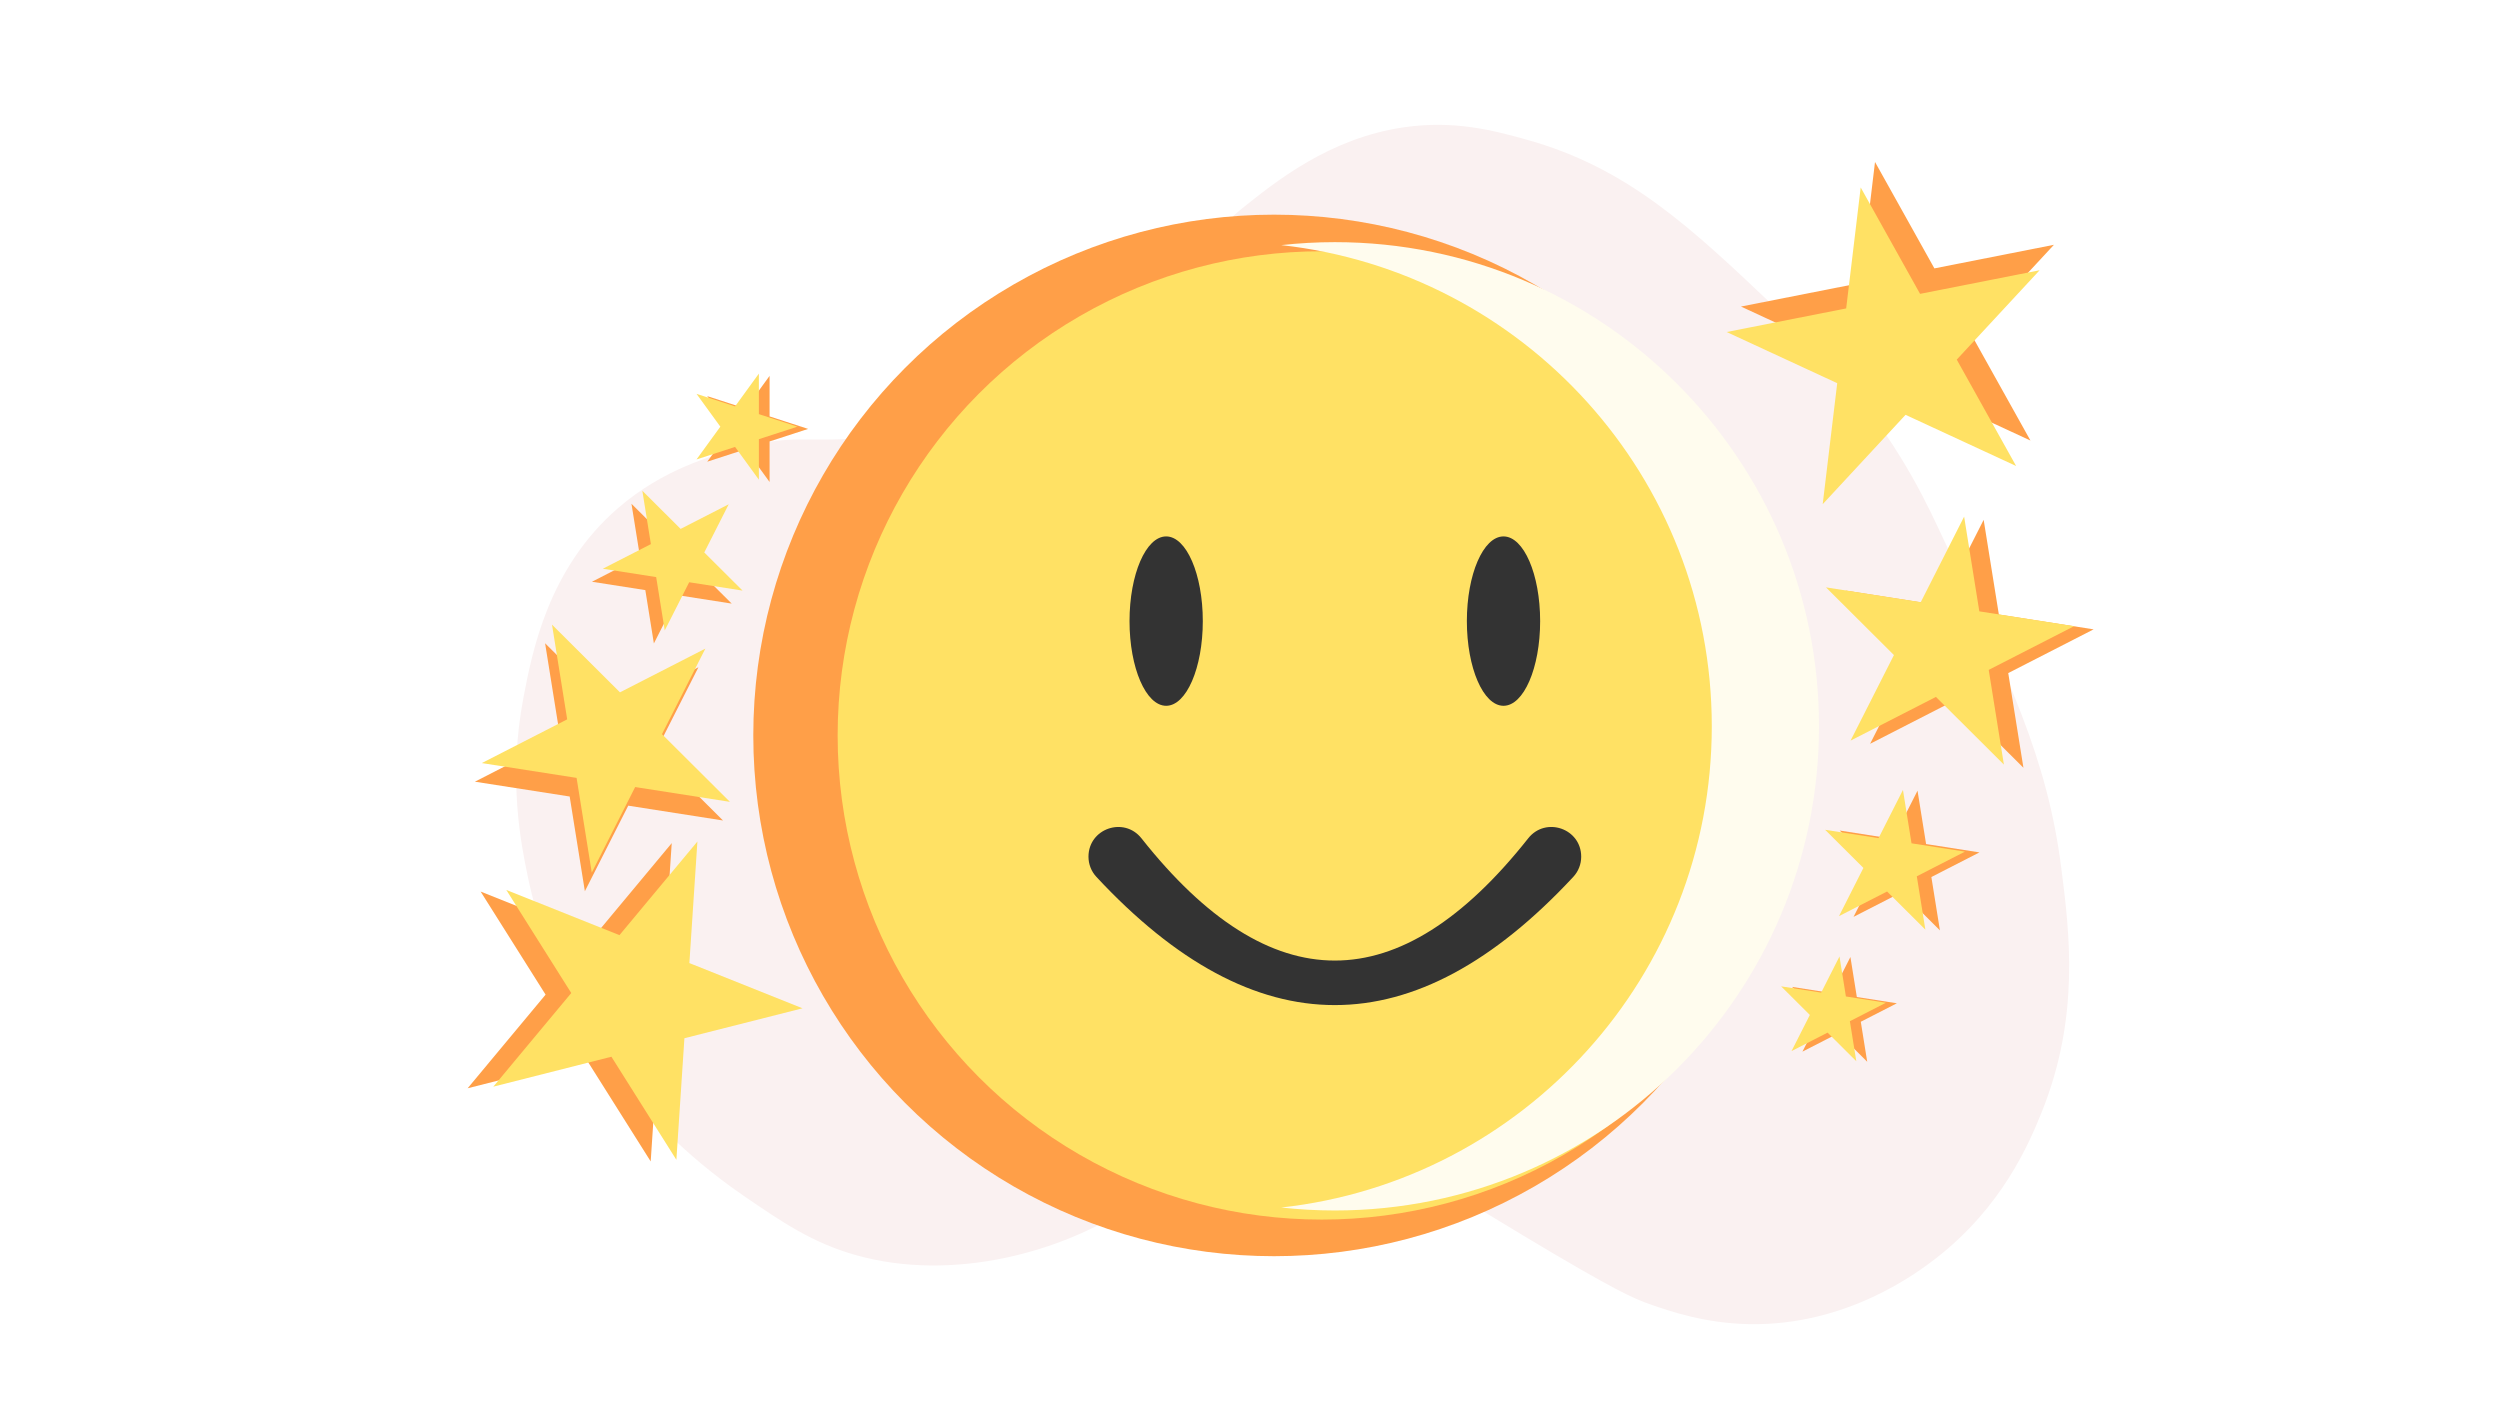 <?xml version="1.0" encoding="UTF-8"?>
<svg id="Layer_2" data-name="Layer 2" xmlns="http://www.w3.org/2000/svg" xmlns:xlink="http://www.w3.org/1999/xlink" viewBox="0 0 1920 1080">
  <defs>
    <style>
      .cls-1, .cls-2 {
        fill: #ff9f48;
      }

      .cls-3 {
        filter: url(#drop-shadow-10);
      }

      .cls-3, .cls-4 {
        fill: #ffe164;
      }

      .cls-5 {
        fill: #fffcee;
      }

      .cls-2 {
        filter: url(#drop-shadow-9);
      }

      .cls-6 {
        fill: #faf1f1;
      }

      .cls-7 {
        fill: #333;
      }
    </style>
    <filter id="drop-shadow-9" x="563" y="149" width="831" height="831" filterUnits="userSpaceOnUse">
      <feOffset dx="-10" dy="7"/>
      <feGaussianBlur result="blur" stdDeviation="5"/>
      <feFlood flood-color="#000" flood-opacity=".5"/>
      <feComposite in2="blur" operator="in"/>
      <feComposite in="SourceGraphic"/>
    </filter>
    <filter id="drop-shadow-10" x="628" y="177" width="774" height="775" filterUnits="userSpaceOnUse">
      <feOffset dx="-10" dy="7"/>
      <feGaussianBlur result="blur-2" stdDeviation="5"/>
      <feFlood flood-color="#000" flood-opacity=".5"/>
      <feComposite in2="blur-2" operator="in"/>
      <feComposite in="SourceGraphic"/>
    </filter>
  </defs>
  <path class="cls-6" d="M1489.07,406.49c-8.14-17.28-16.67-34.52-29.35-55.17-13.14-21.4-40.1-61.75-96.26-115.04-64.75-61.44-113.22-107.44-191.35-129.13-25.03-6.95-55.26-15.01-93.91-9.39-57.11,8.3-98.36,41.48-125.61,63.39-6.04,4.86-24.46,22.87-61.04,58.7-65.31,63.95-63.63,63.62-71.61,69.26-44.3,31.33-91.15,38.1-136.17,44.61-61.44,8.88-69.37-2.28-116.22,10.57-20.75,5.69-58.17,15.95-92.74,45.78-53.81,46.44-66.06,110.44-72.78,145.57-11.96,62.5-2.03,112.14,3.52,138.52,5.75,27.33,23.88,98.77,81,167.87,7.61,9.2,36.68,43.5,84.52,76.3,29.43,20.19,53.04,36.37,86.87,45.78,74.14,20.63,157.34-2.42,210.13-37.57,13.89-9.25,28.05-20.91,55.17-34.04,28.44-13.77,53.02-25.67,83.35-24.65,22.44.76,45.4,13.04,90.39,37.57,23.47,12.8,27.44,16.22,72.78,43.43,70.96,42.58,85.13,48.52,97.43,52.83,16.21,5.67,42.53,14.65,76.3,15.26,74.73,1.34,128.86-39.36,143.22-50.48,51.05-39.53,71.64-88.48,81-111.52,30.05-74,21.63-139.45,15.26-189-10.62-82.55-38.74-142.28-93.91-259.43v-.02h0Z"/>
  <polygon class="cls-1" points="364.72 600.34 430.3 566.76 418.63 494.02 470.83 546.01 536.4 512.44 503.08 578.14 555.28 630.14 482.49 618.75 449.18 684.46 437.51 611.72 364.72 600.34"/>
  <polygon class="cls-4" points="370.03 586.04 435.6 552.46 423.94 479.72 476.13 531.71 541.71 498.13 508.39 563.84 560.59 615.83 487.8 604.45 454.48 670.16 442.82 597.42 370.03 586.04"/>
  <polygon class="cls-1" points="359.13 835.8 419.01 763.88 369.11 684.71 456.01 719.44 515.89 647.52 509.72 740.9 596.62 775.62 505.91 798.61 499.74 891.98 449.84 812.81 359.13 835.8"/>
  <polygon class="cls-4" points="378.85 834.56 438.73 762.64 388.84 683.47 475.74 718.19 535.61 646.28 529.44 739.65 616.34 774.37 525.63 797.36 519.46 890.74 469.57 811.57 378.85 834.56"/>
  <polygon class="cls-1" points="454.61 446.79 491.55 427.87 484.97 386.9 514.38 416.18 551.32 397.27 532.55 434.28 561.95 463.57 520.95 457.16 502.18 494.17 495.61 453.2 454.61 446.79"/>
  <polygon class="cls-4" points="462.94 436.79 499.88 417.88 493.31 376.9 522.71 406.19 559.65 387.28 540.88 424.29 570.29 453.58 529.29 447.17 510.52 484.18 503.94 443.2 462.94 436.79"/>
  <polygon class="cls-1" points="1607.9 483.34 1542.33 516.92 1554 589.66 1501.8 537.67 1436.23 571.25 1469.54 505.54 1417.35 453.55 1490.13 464.93 1523.45 399.22 1535.12 471.96 1607.9 483.34"/>
  <polygon class="cls-4" points="1592.91 480.9 1527.33 514.47 1539 587.21 1486.8 535.22 1421.23 568.8 1454.54 503.09 1402.35 451.1 1475.14 462.48 1508.45 396.77 1520.12 469.52 1592.91 480.9"/>
  <polygon class="cls-1" points="1577.42 188 1513.79 256.62 1559.39 338.34 1474.47 299.03 1410.84 367.65 1421.98 274.74 1337.06 235.43 1428.87 217.31 1440.01 124.4 1485.61 206.12 1577.42 188"/>
  <polygon class="cls-4" points="1566.42 207.56 1502.79 276.18 1548.39 357.9 1463.46 318.59 1399.83 387.21 1410.98 294.29 1326.05 254.98 1417.86 236.87 1429.01 143.96 1474.61 225.68 1566.42 207.56"/>
  <polygon class="cls-1" points="1520.23 654.64 1483.29 673.55 1489.86 714.53 1460.46 685.24 1423.52 704.15 1442.29 667.14 1412.89 637.85 1453.89 644.26 1472.66 607.25 1479.23 648.22 1520.23 654.64"/>
  <polygon class="cls-4" points="1509.05 654.07 1472.11 672.99 1478.68 713.96 1449.28 684.67 1412.34 703.59 1431.1 666.57 1401.7 637.29 1442.7 643.7 1461.47 606.68 1468.04 647.66 1509.05 654.07"/>
  <polygon class="cls-1" points="1456.8 770.52 1429.09 784.71 1434.02 815.44 1411.97 793.48 1384.27 807.66 1398.34 779.9 1376.29 757.94 1407.04 762.74 1421.12 734.98 1426.05 765.72 1456.8 770.52"/>
  <polygon class="cls-4" points="1448.41 770.1 1420.71 784.29 1425.64 815.02 1403.58 793.05 1375.88 807.24 1389.96 779.48 1367.9 757.51 1398.66 762.32 1412.73 734.56 1417.66 765.29 1448.41 770.1"/>
  <polygon class="cls-1" points="620.64 329.41 591.04 339.03 591.04 370.16 572.74 344.98 543.14 354.59 561.44 329.41 543.14 304.23 572.74 313.85 591.04 288.67 591.04 319.8 620.64 329.41"/>
  <polygon class="cls-4" points="612.43 327.67 582.82 337.29 582.82 368.41 564.53 343.23 534.93 352.85 553.22 327.67 534.93 302.49 564.53 312.1 582.82 286.92 582.82 318.05 612.43 327.67"/>
  <circle class="cls-2" cx="988.48" cy="557.81" r="399.95"/>
  <circle class="cls-3" cx="1025.15" cy="557.81" r="371.84"/>
  <path class="cls-5" d="M1025.15,185.97c-13.92,0-27.65.79-41.17,2.28,185.98,20.49,330.67,178.12,330.67,369.56s-144.69,349.07-330.67,369.56c13.52,1.49,27.25,2.28,41.17,2.28,205.36,0,371.84-166.48,371.84-371.84s-166.48-371.84-371.84-371.84Z"/>
  <ellipse class="cls-7" cx="895.61" cy="477.01" rx="28.14" ry="65.04"/>
  <ellipse class="cls-7" cx="1154.69" cy="477.01" rx="28.14" ry="65.04"/>
  <path class="cls-7" d="M1208.3,673.42c-122.1,131.32-244.19,131.32-366.29,0-3.91-4.2-6.06-9.74-6.06-15.48h0c0-21.64,27.28-31.06,40.71-14.09,99,125.15,198,125.15,296.99,0,13.43-16.97,40.71-7.55,40.71,14.09h0c0,5.74-2.15,11.28-6.06,15.48Z"/>
</svg>